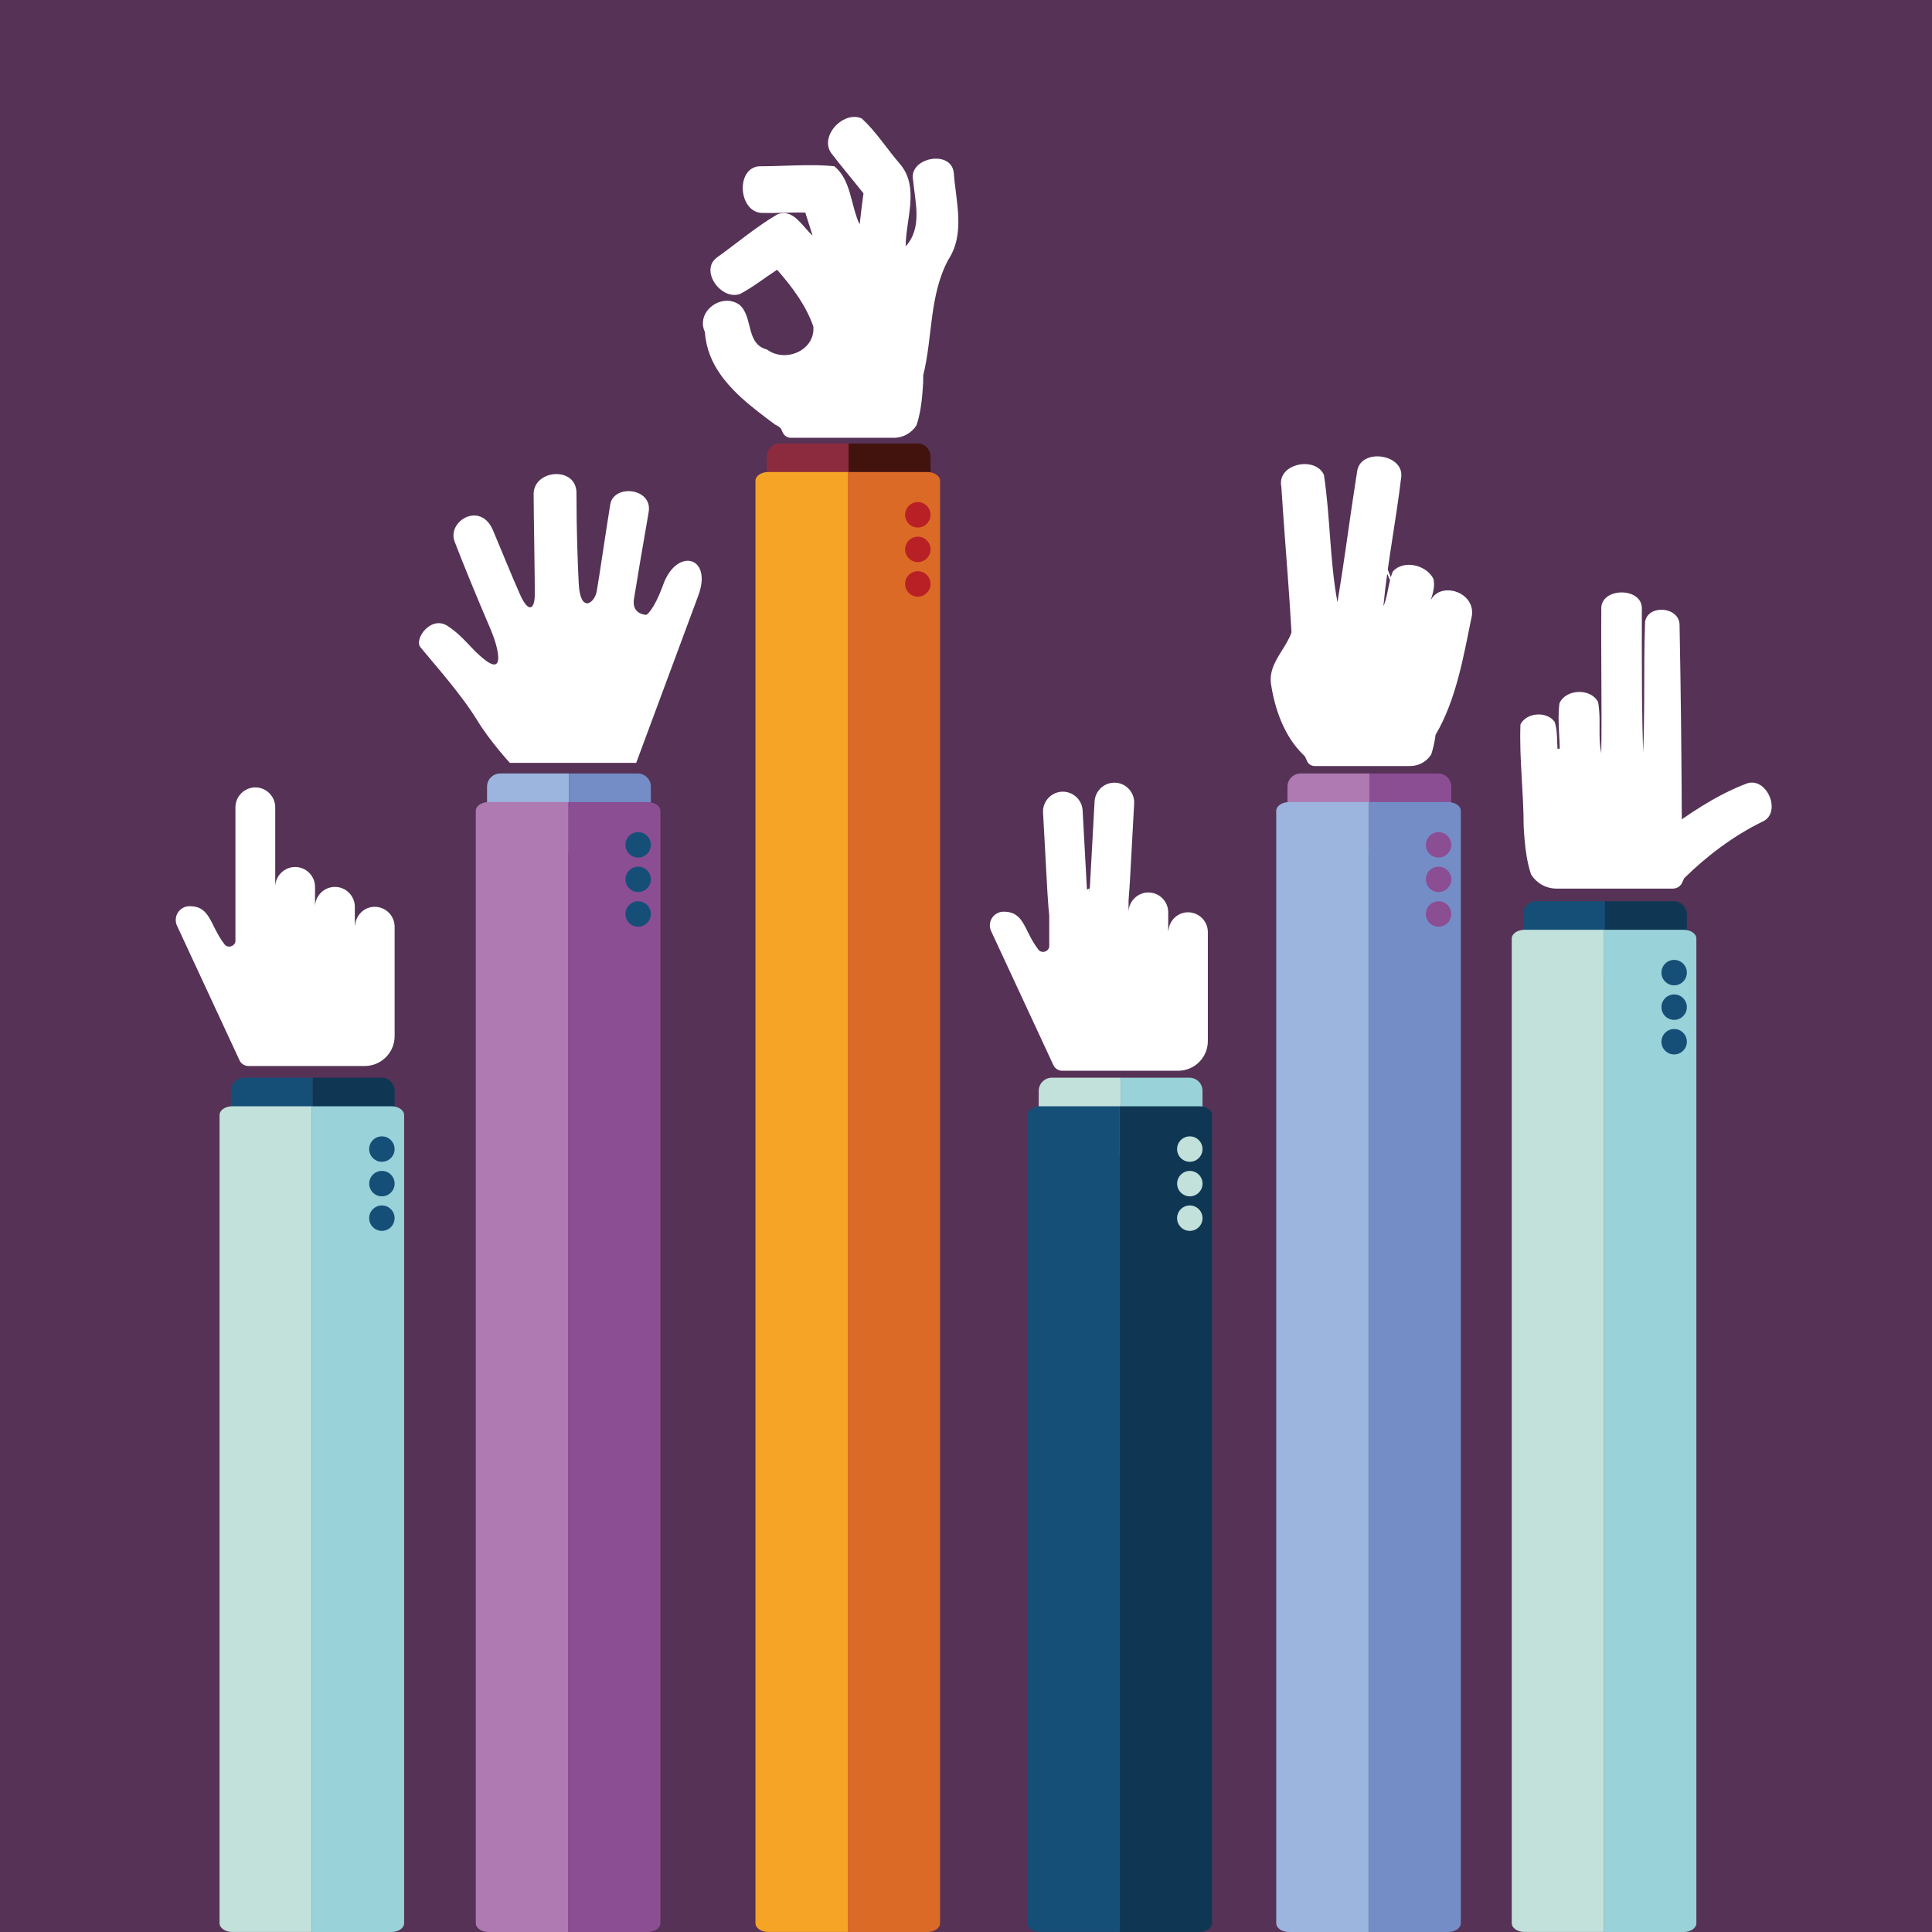 <?xml version="1.0" encoding="utf-8"?>
<!-- Generator: Adobe Illustrator 19.0.0, SVG Export Plug-In . SVG Version: 6.00 Build 0)  -->
<svg version="1.1" id="Layer_1" xmlns="http://www.w3.org/2000/svg" xmlns:xlink="http://www.w3.org/1999/xlink" x="0px" y="0px"
	 viewBox="2485 -2485.6 5000 5000" style="enable-background:new 2485 -2485.6 5000 5000;" xml:space="preserve">
<style type="text/css">
	.st0{fill:#553256;}
	.st1{fill:#FFFFFF;}
	.st2{fill:#154F78;}
	.st3{fill:#0F3754;}
	.st4{fill:#99D2D9;}
	.st5{fill:#C2E1DB;}
	.st6{fill:#9CB5DE;}
	.st7{fill:#748DC7;}
	.st8{fill:#8B4E93;}
	.st9{fill:#AE7AB1;}
	.st10{fill:#8C2B3D;}
	.st11{fill:#42130D;}
	.st12{fill:#DB6A27;}
	.st13{fill:#F5A425;}
	.st14{fill:#B82025;}
</style>
<rect x="2485" y="-2485.6" class="st0" width="5000" height="5000"/>
<g>
	<path class="st1" d="M3454.8-138.8c-27.2,0-49,21.5-50.8,48.2c-0.3-0.1-0.5-0.2-0.7-0.2v-48c0-28.3-23.1-51.5-51.5-51.5
		c-28.3,0-51.5,23.2-51.5,51.5v-51.5c0-28.3-23.1-51.5-51.5-51.5c-28.3,0-51.5,23.2-51.5,51.5v-206c0-28.3-23.1-51.5-51.5-51.5
		c-28.3,0-51.5,23.2-51.5,51.5v32.9v276.1v37.2c0,6.3-5.7,11.9-11.8,13.7c-6,1.8-13.3-0.5-16.8-5.8c-37.9-49.4-35.5-98.2-90.1-98.2
		c-12.7,0-24.4,6.7-30.9,17.6c-6.3,10.9-6.5,24.4-0.4,35.5L3105.6,260c4.5,8.2,13.2,13.2,22.5,13.2c45.1,0,204,0,300.9,0
		c42.6,0,77.3-34.6,77.3-77.3c0-138,0-283.3,0-283.3C3506.3-115.6,3483.2-138.8,3454.8-138.8z"/>
	<g>
		<path class="st2" d="M3294.3,303.5h-178c-18.7,0-33.9,15.2-33.9,33.9v135.5c0,18.7,15.2,33.9,33.9,33.9h178.1v-46.2L3294.3,303.5
			L3294.3,303.5z"/>
		<path class="st3" d="M3472.4,303.5h-178v157.1v46.2h178c18.7,0,33.9-15.2,33.9-33.9V337.4C3506.3,318.7,3491.1,303.5,3472.4,303.5
			z"/>
	</g>
	<g>
		<path class="st4" d="M3498,377.4h-206v2137h206c18.2,0,32.9-10.2,32.9-22.7V400.2C3530.9,387.6,3516.2,377.4,3498,377.4z"/>
		<path class="st5" d="M3086.1,377.4c-18.2,0-32.9,10.2-32.9,22.7v2091.5c0,12.6,14.8,22.7,32.9,22.7h206V377.4H3086.1z"/>
	</g>
	<circle class="st2" cx="3473.3" cy="488.2" r="32.9"/>
	<circle class="st2" cx="3473.3" cy="667" r="32.9"/>
	<path class="st2" d="M3506.3,577.6c0,18.2-14.8,32.9-32.9,32.9c-18.2,0-32.9-14.7-32.9-32.9s14.8-32.9,32.9-32.9
		C3491.5,544.6,3506.3,559.4,3506.3,577.6z"/>
</g>
<g>
	<g>
		<path class="st6" d="M3957.5-483.8h-178.1c-18.7,0-33.9,15.2-33.9,33.9v135.5c0,18.7,15.2,33.9,33.9,33.9h178.1v-46.1V-483.8z"/>
		<path class="st7" d="M4135.5-483.8h-178v157.2v46.2h178c18.7,0,33.9-15.2,33.9-33.9v-135.5
			C4169.5-468.6,4154.3-483.8,4135.5-483.8z"/>
	</g>
	<g>
		<path class="st8" d="M4161.2-409.8h-206v2924.2h206c18.2,0,32.9-10.2,32.9-22.7V-387.1C4194.1-399.8,4179.4-409.8,4161.2-409.8z"
			/>
		<path class="st9" d="M3749.2-409.8c-18.2,0-32.9,10.2-32.9,22.7v2878.8c0,12.6,14.8,22.7,32.9,22.7h206V-409.8H3749.2z"/>
	</g>
	<circle class="st2" cx="4136.5" cy="-299.1" r="32.9"/>
	<circle class="st2" cx="4136.5" cy="-120.2" r="32.9"/>
	<path class="st2" d="M4169.5-209.8c0,18.2-14.8,32.9-32.9,32.9c-18.2,0-32.9-14.7-32.9-32.9s14.8-32.9,32.9-32.9
		S4169.5-227.9,4169.5-209.8z"/>
	<path class="st1" d="M3804.5-511.3h327c0,0,122.9-331.2,160.6-432.7c38-102.2-55.5-125.5-90.5-29.2c-25.2,69.4-43.8,78.8-43.8,78.8
		s-38.5-0.1-32.1-40.9c8.8-55.5,20.4-122.6,38-224.8c10.9-63.4-90.5-73-99.3-20.4s-29.2,192.7-35,224.8c-5.8,32.1-43,58.3-46.7-20.4
		c-2.5-52.9-5.8-130.2-5.8-233.6c0-70.1-110.9-61.3-110.9,2.9c0,44.9,3.6,227.7,2.9,262.8c-0.6,35-16.2,46.1-38-2.9
		c-23.4-52.6-48.2-114.8-70.1-166.4c-32.1-75.9-119.2-23.9-99.3,29.2c17.4,46.4,59.5,148.9,93.4,227.7
		c17.4,40.3,39.4,120.4-14.6,78.8c-37.9-29.2-52.5-58.4-96.3-87.6c-43.8-29.2-88,33.6-71,54.5c38,46.7,104.7,120.2,147.9,190.7
		C3752.9-567.4,3804.5-511.3,3804.5-511.3z"/>
</g>
<g>
	<g>
		<path class="st10" d="M4681.3-1337.9h-178.1c-18.7,0-33.9,15.2-33.9,33.9v135.5c0,18.7,15.2,33.9,33.9,33.9h178.1v-46.2V-1337.9z"
			/>
		<path class="st11" d="M4859.3-1337.9h-178v157.1v46.2h178c18.7,0,33.9-15.2,33.9-33.9v-135.5
			C4893.3-1322.7,4878.1-1337.9,4859.3-1337.9z"/>
	</g>
	<g>
		<path class="st12" d="M4885-1264h-206v3778.4h206c18.2,0,32.9-10.2,32.9-22.7v-3733C4917.9-1253.8,4903.2-1264,4885-1264z"/>
		<path class="st13" d="M4473-1264c-18.2,0-32.9,10.2-32.9,22.7v3732.9c0,12.6,14.8,22.7,32.9,22.7h206V-1264H4473z"/>
	</g>
	<circle class="st14" cx="4860.3" cy="-1153.3" r="32.9"/>
	<circle class="st14" cx="4860.3" cy="-974.4" r="32.9"/>
	<path class="st14" d="M4893.3-1063.8c0,18.2-14.8,32.9-32.9,32.9c-18.2,0-32.9-14.7-32.9-32.9c0-18.2,14.8-32.9,32.9-32.9
		C4878.5-1096.8,4893.3-1082,4893.3-1063.8z"/>
	<path class="st1" d="M4953.3-2039.2c-7.2-59.5-115.4-38.8-105.5,18c5.4,58.6,25.2,124.4-18.9,173.1c0-70.3,37-153.3-15.3-213.7
		c-33.4-38.8-61.3-83-98.3-117.2c-27.6-12.3-60.8,5.3-77.2,31c-12.5,19.5-15.3,43.7,1.4,62.8c18.9,24.8,38.8,48.6,58.2,72.6
		c2.7,3.3,5.3,6.6,7.9,9.9c4.7,5.9,9.5,11.7,14.1,17.6c-1.1,8.5-2.3,17-3.4,25.4c-0.6,4.7-1.2,9.3-1.8,14
		c-1.7,13.5-3.3,27.1-4.7,40.9c-23.5-48.7-21.6-115.4-65.8-150.6c-14-1.4-28-2.2-42-2.5c-1.8,0-3.6-0.1-5.4-0.1
		c-38.6-0.7-77.3,1.6-115.9,2.4c-7.8,0.2-15.6,0.3-23.4,0.3c-69.4-4.5-64,119,0,120.8c17.5,0.4,34.9,0.1,52.4-0.4
		c19.6-0.5,39.4-1,59.4-0.5c6.3,19.8,12.6,39.7,18.9,59.5c-23.3-20.1-44.4-60.8-78-58.1c-4.2,0.3-8.5,1.3-13,3.1
		c-54.1,31.6-102.8,73-154.2,110c-24.4,16.1-23.1,43.6-9.6,65.5c14.4,23.4,42.6,40.3,68.2,30.1c33.4-18,63.1-41.5,94.7-62.2
		c38.8,44.2,74.8,92,93.8,147c0.9,10.5-0.6,20.1-3.9,28.7c-16.2,42.5-77,60.1-116.1,30.8c-44-11.2-40.4-57.5-54.6-91.7
		c-4.1-9.9-9.7-18.8-18.5-25.5c-29.3-19-66.6-5.7-83.6,19.9c-9.7,14.6-12.8,33.2-3.9,52.2c0.7,10.8,2.3,21.2,4.5,31.2
		c4.4,19.3,11.4,37.2,20.5,54c34.5,63.4,98.3,110.7,156.2,153.8c3.4,2,6.9,3.9,10.5,5.8c1.6,1.6,3.3,3.1,4.9,4.7l5.7,12.2
		c3.7,6.6,10.4,10.9,17.9,11.7c0.7,0.1,1.5,0.1,2.2,0.1c9.4,0,24.3,0,42.7,0c3,0,6.1,0,9.2,0c32,0,72.6,0,113.1,0c0.8,0,1.6,0,2.4,0
		c14.6,0,29.1,0,43.2,0c20,0,39.1,0,56,0c24.7,0,46.4-13,58.6-32.5c4.7-13.9,8-28.5,10.5-43.3c3.8-22.7,5.4-45.9,6.7-67.8
		c0-6.1,0.1-12.2,0.2-18.3c24.5-97.7,15.3-206,64.5-298.3C4984-1881.4,4958.7-1963.5,4953.3-2039.2z"/>
</g>
<g>
	<g>
		<path class="st5" d="M5385.2,303.5h-178.1c-18.7,0-33.9,15.2-33.9,33.9v135.5c0,18.7,15.2,33.9,33.9,33.9h178.1v-46.2V303.5z"/>
		<path class="st4" d="M5563.2,303.5h-178v157.1v46.2h178c18.7,0,33.9-15.2,33.9-33.9V337.4C5597.2,318.7,5582,303.5,5563.2,303.5z"
			/>
	</g>
	<g>
		<path class="st3" d="M5588.9,377.4h-206v2137h206c18.2,0,32.9-10.2,32.9-22.7V400.2C5621.8,387.6,5607.1,377.4,5588.9,377.4z"/>
		<path class="st2" d="M5176.9,377.4c-18.2,0-32.9,10.2-32.9,22.7v2091.5c0,12.6,14.8,22.7,32.9,22.7h206V377.4H5176.9z"/>
	</g>
	<circle class="st5" cx="5564.2" cy="488.2" r="32.9"/>
	<circle class="st5" cx="5564.2" cy="667" r="32.9"/>
	<path class="st5" d="M5597.2,577.6c0,18.2-14.8,32.9-32.9,32.9c-18.1,0-32.9-14.7-32.9-32.9s14.8-32.9,32.9-32.9
		C5582.4,544.7,5597.2,559.4,5597.2,577.6z"/>
	<path class="st1" d="M5559.6-124.6c-27,0-48.8,21.4-50.6,48c-0.3-0.1-0.5-0.2-0.7-0.2v-47.8c0-28.2-23-51.3-51.3-51.3
		c-28.1,0-51.3,23.1-51.3,51.3v-30.9c2-24,3.7-53.9,3.3-45.8l11.2-204.7c1.5-28.1-20.2-52.5-48.4-54c-28.1-1.5-52.4,20.2-54,48.4
		l-12.1,219.7c-0.1,0.4-0.3,0.8-0.4,1.1c0.1,0,0.2-0.1,0.3-0.1l-0.2,3.9c-0.4,0.2-0.8,0.5-1.3,0.7c-0.7,3.4-1.1,6.9-1.1,10.4v-9.9
		c-1.6,0.8-3.3,1.6-5,2.3l-11.2-204.8c-1.5-28.1-25.9-49.9-54-48.4c-28.2,1.6-49.9,25.9-48.4,54l11.2,204.8
		c-0.5-9.9,2.1,36.5,4.6,60c0.1,0.6,0.1,1.2,0.2,1.8v79.8c0,6.3-5.7,11.8-11.7,13.6s-13.2-0.5-16.7-5.7
		c-37.7-49.2-35.3-97.8-89.7-97.8c-12.6,0-24.3,6.7-30.7,17.5c-6.3,10.9-6.5,24.3-0.4,35.3l160.6,345.7c4.5,8.1,13.1,13.2,22.4,13.2
		H5534c42.5,0,76.9-34.4,76.9-76.9c0-137.4,0-282,0-282C5610.9-101.5,5587.9-124.6,5559.6-124.6z"/>
</g>
<g>
	<path class="st1" d="M6187.7-932.2c5.8-18.1,11.4-36.2,7-55.2c-13.2-27.1-50.4-42.2-79.9-34.4c-9.5,2.5-18.2,7.4-25.1,15.1
		c-2.1,4.9-3.8,9.9-5.3,15c-2.7-6.5-5.3-13-7.9-19.6c4-28.8,8.5-57.5,12.9-86.3c8-51.4,16-102.9,22.1-154.8
		c5.2-57.7-101.5-73.5-113.7-16.6c-1.5,9.5-3,19.1-4.5,28.7c-8.1,52-15.5,104.2-23,156.4c-0.7,4.7-1.4,9.4-2,14.1
		c-6.9,47.7-14,95.3-22,142.8c-20.1-108.4-18.4-220.4-35-329.7c-2.6-5.8-6.3-10.6-10.7-14.5c-33.6-29.9-110.3-7.4-99.5,45.1
		c5,79.3,11.3,158.6,17.1,237.7c3.2,43.9,6.2,87.7,8.7,131.5c0.1,2.6,0.3,5.2,0.5,7.8c-11.2,32.8-39,61.7-49.7,95.5
		c-3.5,11.3-5.2,23.1-3.7,35.7c9.8,67.4,34.8,138.6,84.9,186.6c1,1,2.1,2,3.1,3l6.6,14.3c3.4,6.1,9.7,10.1,16.6,10.8
		c0.7,0.1,1.4,0.1,2.1,0.1c2.6,0,5.7,0,9.2,0c10,0,23.4,0,39,0c29.7,0,67.3,0,104.9,0c0.7,0,1.5,0,2.2,0c32.8,0,65.2,0,92,0
		c0.1,0,0.2,0,0.4,0c22.8-0.1,42.7-12.1,54-30.1c4.3-12.9,7.4-26.5,9.7-40.2c0.6-3.4,1.1-6.9,1.5-10.4
		c54.4-92.5,72.7-205.3,94.3-309.9C6301.4-954.7,6212.9-981.4,6187.7-932.2z M6065.2-916.5c2.6-28.1,6.1-56.2,9.9-84.2
		c2.3,5.6,4.7,11.1,7.3,16.6C6076.7-961.6,6074.4-938.1,6065.2-916.5z"/>
	<g>
		<path class="st9" d="M6029-483.8h-178.1c-18.7,0-33.9,15.2-33.9,33.9v135.5c0,18.7,15.2,33.9,33.9,33.9H6029v-46.1V-483.8z"/>
		<path class="st8" d="M6207-483.8h-178v157.2v46.2h178c18.7,0,33.9-15.2,33.9-33.9v-135.5C6241-468.6,6225.8-483.8,6207-483.8z"/>
	</g>
	<g>
		<path class="st7" d="M6232.7-409.8h-206v2924.2h206c18.2,0,32.9-10.2,32.9-22.7V-387.1C6265.6-399.8,6250.9-409.8,6232.7-409.8z"
			/>
		<path class="st6" d="M5820.8-409.8c-18.2,0-32.9,10.2-32.9,22.7v2878.8c0,12.6,14.8,22.7,32.9,22.7h206V-409.8H5820.8z"/>
	</g>
	<circle class="st8" cx="6208" cy="-299.1" r="32.9"/>
	<circle class="st8" cx="6208" cy="-120.2" r="32.9"/>
	<path class="st8" d="M6241-209.8c0,18.2-14.8,32.9-32.9,32.9c-18.2,0-32.9-14.7-32.9-32.9s14.8-32.9,32.9-32.9
		S6241-227.9,6241-209.8z"/>
</g>
<g>
	<g>
		<path class="st1" d="M6817.2-186.1c8.4-0.8,15.9-5.7,20.1-13.1l6.4-13.7c59.6-58.2,126.5-108.9,201.3-145.7
			c52.1-21.5,14.9-114.9-37.2-100.1c-21.5,7.9-42.4,17.4-62.9,27.9c-37.1,19-72.8,41.6-107.4,65.6c-0.8-167.8-2.5-335.7-5.8-502.7
			c0-25.3-22.8-39.1-45.4-39.7c-20.3-0.5-40.4,9.5-43.9,31.4c-2.5,67.5-2,135.3-2.3,203c-0.2,45.1-0.7,90.2-2.7,135.2
			c-1.6-48-2.4-96.1-2.9-144.1c-0.7-76-0.4-152-0.4-227.9c1.6-57.1-107.5-56.2-105,0.8c-0.6,92.1,0.6,184.3,0.6,276.8
			c0,32-0.2,64-0.6,96.1c-7-33.6-3.3-67.8-4.9-101.6c-0.5-10.3-1.5-20.5-3.4-30.7c-18.2-36.4-83.5-34.7-100,3.3
			c-3.3,25.9-2.2,52.3-0.9,78.4c0.7,13,1.4,26,1.7,39c-1.6,0-5,0-5.8,0c-1-14.4-0.8-29.1-2.2-43.6c-0.9-8.8-2.4-17.4-5.2-25.9
			c-19.9-28.1-72.8-24.8-88.5,6.6c-3.3,87.6,8.3,176.1,8.3,263.8c1.4,24.6,3.3,50.5,7.5,76c2.7,16.6,6.5,32.9,11.7,48.6
			c13.7,21.9,38,36.5,65.7,36.5c97.1,0,256.4,0,301.6,0C6815.5-185.9,6816.3-186,6817.2-186.1z"/>
	</g>
	<g>
		<path class="st2" d="M6638.7-153.2h-178.1c-18.7,0-33.9,15.2-33.9,33.9V16.1c0,18.7,15.2,33.9,33.9,33.9h178.1V3.8V-153.2z"/>
		<path class="st3" d="M6816.7-153.2h-178V3.9v46.2h178c18.7,0,33.9-15.2,33.9-33.9v-135.5C6850.6-138,6835.4-153.2,6816.7-153.2z"
			/>
	</g>
	<g>
		<path class="st4" d="M6842.3-79.3h-206v2593.7h206c18.2,0,32.9-10.2,32.9-22.7V-56.5C6875.3-69.1,6860.5-79.3,6842.3-79.3z"/>
		<path class="st5" d="M6430.4-79.3c-18.2,0-33,10.2-33,22.7v2548.2c0,12.6,14.8,22.7,33,22.7h206V-79.3H6430.4z"/>
	</g>
	<circle class="st2" cx="6817.7" cy="31.5" r="32.9"/>
	<circle class="st2" cx="6817.7" cy="210.4" r="32.9"/>
	<path class="st2" d="M6850.6,120.9c0,18.2-14.8,32.9-32.9,32.9c-18.2,0-32.9-14.7-32.9-32.9s14.8-32.9,32.9-32.9
		C6835.9,88,6850.6,102.7,6850.6,120.9z"/>
</g>
</svg>
